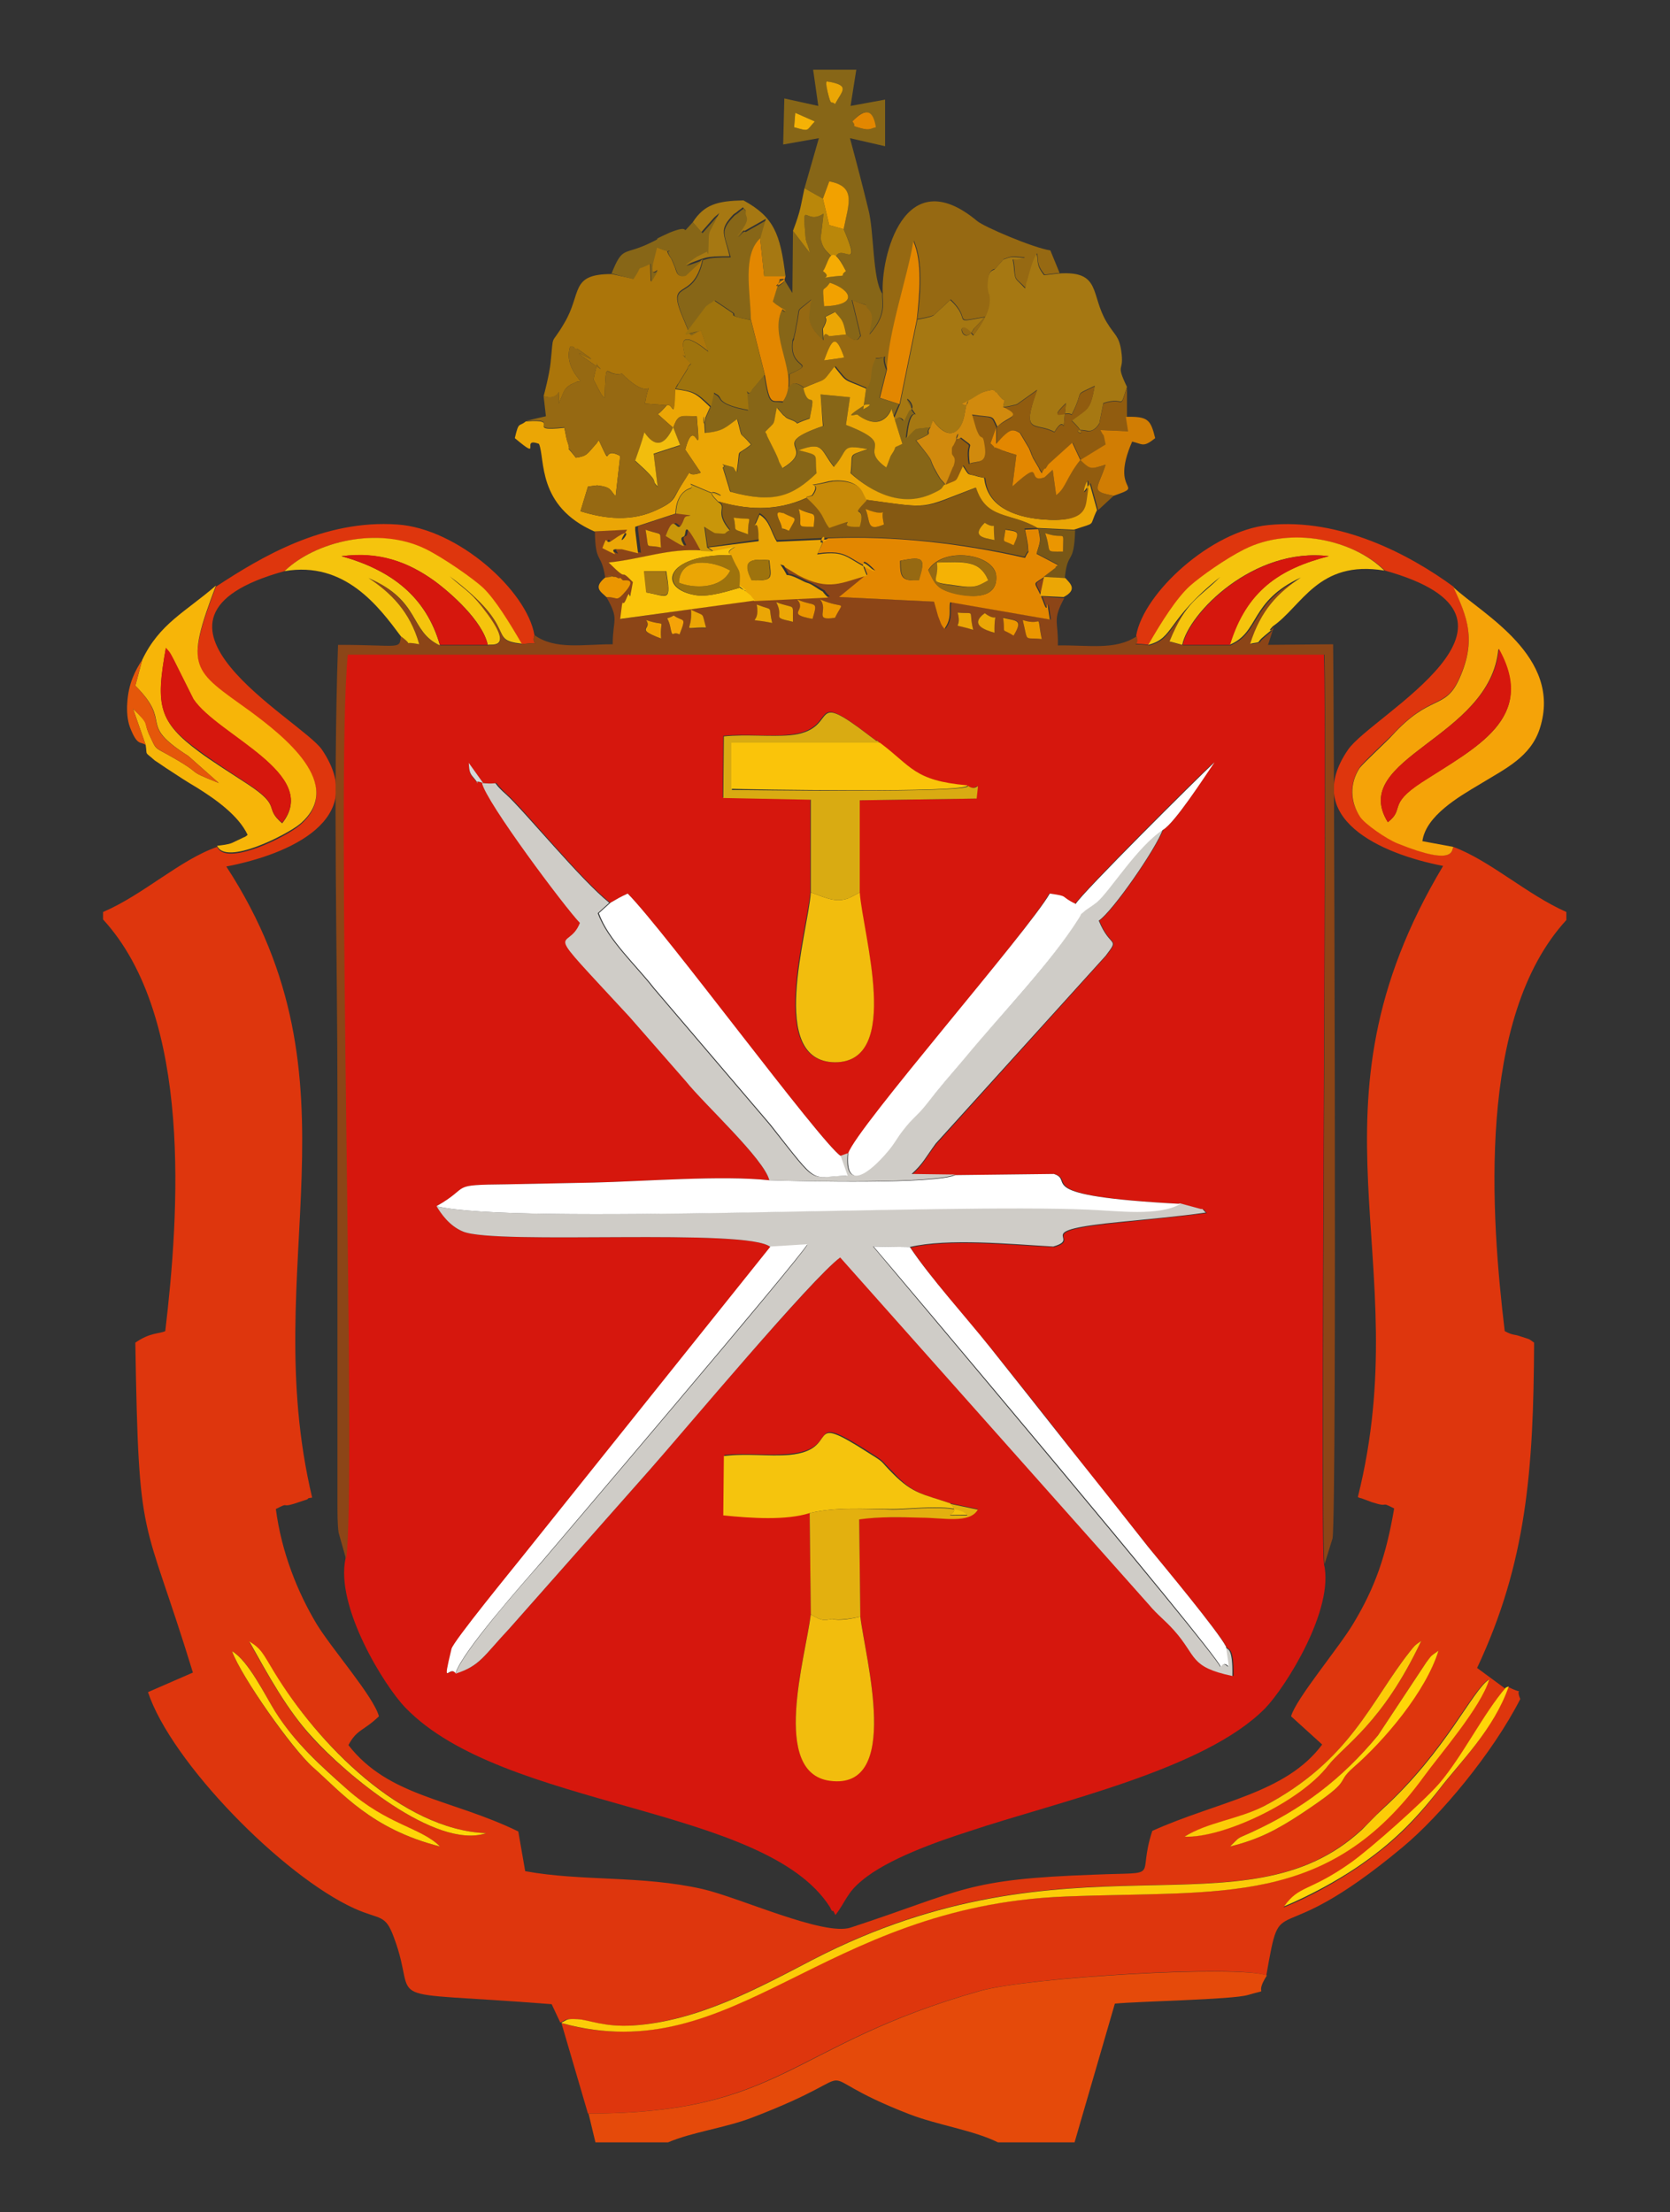 <?xml version="1.0" encoding="utf-8"?>
<!-- Generator: Adobe Illustrator 22.1.0, SVG Export Plug-In . SVG Version: 6.00 Build 0)  -->
<svg version="1.1" id="Слой_1" xmlns="http://www.w3.org/2000/svg" xmlns:xlink="http://www.w3.org/1999/xlink" x="0px" y="0px"
	 viewBox="0 0 290 384.2" style="enable-background:new 0 0 290 384.2;" xml:space="preserve">
<rect x="0" y="0" width="290" height="384.2" fill="#333333" stroke="none"/>
<style type="text/css">
	.st0{fill-rule:evenodd;clip-rule:evenodd;fill:#D6170D;}
	.st1{fill-rule:evenodd;clip-rule:evenodd;fill:#DE360D;}
	.st2{fill-rule:evenodd;clip-rule:evenodd;fill:#8C4517;}
	.st3{fill-rule:evenodd;clip-rule:evenodd;fill:#CFCCC7;}
	.st4{fill-rule:evenodd;clip-rule:evenodd;fill:#E54A0A;}
	.st5{fill-rule:evenodd;clip-rule:evenodd;fill:#876617;}
	.st6{fill-rule:evenodd;clip-rule:evenodd;fill:#A67812;}
	.st7{fill-rule:evenodd;clip-rule:evenodd;fill:#FFFFFF;}
	.st8{fill-rule:evenodd;clip-rule:evenodd;fill:#F5A308;}
	.st9{fill-rule:evenodd;clip-rule:evenodd;fill:#966912;}
	.st10{fill-rule:evenodd;clip-rule:evenodd;fill:#EBA605;}
	.st11{fill-rule:evenodd;clip-rule:evenodd;fill:#AB750A;}
	.st12{fill-rule:evenodd;clip-rule:evenodd;fill:#F7B508;}
	.st13{fill-rule:evenodd;clip-rule:evenodd;fill:#F5C40D;}
	.st14{fill-rule:evenodd;clip-rule:evenodd;fill:#F2BD0D;}
	.st15{fill-rule:evenodd;clip-rule:evenodd;fill:#E38700;}
	.st16{fill-rule:evenodd;clip-rule:evenodd;fill:#D9AB12;}
	.st17{fill-rule:evenodd;clip-rule:evenodd;fill:#855912;}
	.st18{fill-rule:evenodd;clip-rule:evenodd;fill:#FAC40A;}
	.st19{fill-rule:evenodd;clip-rule:evenodd;fill:#FCCC08;}
	.st20{fill-rule:evenodd;clip-rule:evenodd;fill:#E3B00F;}
	.st21{fill-rule:evenodd;clip-rule:evenodd;fill:#915C0F;}
	.st22{fill-rule:evenodd;clip-rule:evenodd;fill:#9E730D;}
	.st23{fill-rule:evenodd;clip-rule:evenodd;fill:#D18A0D;}
	.st24{fill-rule:evenodd;clip-rule:evenodd;fill:#D17D03;}
	.st25{fill-rule:evenodd;clip-rule:evenodd;fill:#C9960A;}
	.st26{fill-rule:evenodd;clip-rule:evenodd;fill:#FFD608;}
	.st27{fill-rule:evenodd;clip-rule:evenodd;fill:#C78A08;}
	.st28{fill-rule:evenodd;clip-rule:evenodd;fill:#E5570A;}
	.st29{fill-rule:evenodd;clip-rule:evenodd;fill:#BA870A;}
	.st30{fill-rule:evenodd;clip-rule:evenodd;fill:#F5B205;}
	.st31{fill-rule:evenodd;clip-rule:evenodd;fill:#785717;}
	.st32{fill-rule:evenodd;clip-rule:evenodd;fill:#F2A100;}
	.st33{fill-rule:evenodd;clip-rule:evenodd;fill:#EB9600;}
	.st34{fill-rule:evenodd;clip-rule:evenodd;fill:#F5AB03;}
	.st35{fill-rule:evenodd;clip-rule:evenodd;fill:#D6D9D9;}
</style>
<g>
	<path class="st0" d="M165,261.1l4.8,1c-1.4,2.5-6,1.5-9.8,1.4c-3.7,0-7.2-0.1-10.8,0.3l0.2,16.9c0.8,7.1,7.3,30.2-5.3,28.5
		c-10.3-1.4-4.2-21.5-3.3-28.9l-0.2-17.6c-4.1,1.3-10.1,0.9-14.9,0.3l0.1-10.3c3.9-0.4,7.9,0.2,11.4-0.2c9.3-0.9,2-7.8,13.8-0.3
		c2.8,1.8,1.7,1.1,4.2,3.6C158.6,259.5,160.3,259.5,165,261.1L165,261.1z M152.8,129.1c5.5,4.1,6,6.5,15.2,7.4
		c1.9,1.3,1.9-1.9,1.5,2.2l-20.3,0.3l0,16c0.6,7.3,7.5,29.6-4.3,29.5c-11.8-0.1-4.8-22.4-4.2-29.5l0-16.2l-15.2-0.3l0.1-10.7
		c3.9-0.4,8,0.2,11.5-0.2c8.4-0.8,3.4-7.5,11.8-1.4l3.2,2.4C152.2,128.4,152.6,128.9,152.8,129.1L152.8,129.1z M202,144.1
		c-1.1,3.1-8.7,14.2-11.1,15.8c2,4.9,3.7,2.8,1.2,6.1l-29.5,32.7c-1.7,2.2-2.2,3.5-4.2,5.3l7.6,0.1l17.1-0.2c3.9,1.2-4.5,3.8,22,5.2
		l3.7,1c0.2-0.3,0.5,0.4,0.8,0.6c-4.8,0.6-9.8,1.1-14.6,1.6c-16.8,1.6-6.7,2.8-11.9,4.3c-7.3-0.3-18.2-1.5-25,0.1
		c3.6,5.4,9.7,12.2,14,17.5c4.6,5.8,9,11.2,13.7,17.3c4.6,5.9,9.3,11.8,13.7,17.3c2.7,3.4,12.1,14.6,13.5,17.3
		c0.3,0.5,1.3-0.2,1.2,5c-7.5-1.6-6.1-3.4-10.1-7.9c-1.7-1.9-2.8-2.6-4.4-4.5L146,218.3c-5,3.8-27.1,30-33,36.8l-24.4,27.6
		c-4.7,4.9-5.1,6.6-9.4,7.9c-1.1-1.5-2.4,2.9-0.8-4.1c0.3-1.2,11.1-14.5,12.2-15.9l43.2-54c-3.8-3.4-47.7-0.3-53.4-2.7
		c-2.4-1-3.7-3.1-4.6-4.4c6.2-3.4,1.9-3.7,12.2-3.8c5-0.1,10.1-0.2,15-0.3c8.8-0.2,22.4-1.3,30.6-0.4c-1-3.8-11.3-13.2-14.3-17.2
		l-9.8-11.2c-16-17.3-10.7-10.9-8.6-16.3c-2.6-2.7-16.2-20.9-17-24.3c3.9,0.4,0.9-1,4.2,2c3.1,2.8,12.9,14.9,17.9,18.8
		c1.5-0.8,1.5-0.9,3-1.6c6.5,6.7,33.3,43,37,45.6l1.4-0.5c1.5-4.5,31.2-38.5,34.8-45.1c3.5,0.5,1.6,0.5,4.5,1.8
		c1.1-1.9,21-21.8,24.1-24.6C209,135.2,204,142.9,202,144.1L202,144.1z M83.9,136c-2.4-0.9,0.2,1.2-1.8-1c-0.7-0.8-0.6-1.6-0.7-2.4
		L83.9,136L83.9,136z M60,270.7c-1.8,8.4,6.8,22.2,10.4,25.9c17.1,17.7,62.4,16.9,73.7,34.6c0.1,0.2,0.4,0.9,0.5,0.7
		c0.1-0.2,0.3,0.5,0.5,0.7c1.8-2.4,2-3.9,4.6-6c4.4-3.7,12.9-6.7,18.5-8.5c15.5-5.2,41-10.7,51.5-21.4c3.5-3.6,12.1-17.2,10.2-25.1
		c-0.7-5.3,0.6-141.8,0-158l-169.6,0C58.1,135.6,61.9,258.1,60,270.7L60,270.7z"/>
	<path class="st1" d="M213.6,320.7c1.8-1.7,0.9-1.2,3.6-2.4c9.1-4.1,15.8-9.3,22.1-16.9l8.4-12.7c1-1.2,0.7-1,2.1-2
		c-2.3,7.1-9.5,15.6-14.8,20.3c-3.4,3,0.5,1.7-9,8C221.9,317.7,218.6,319.5,213.6,320.7L213.6,320.7z M76.4,320.7
		c-11.9-3-17.1-9.4-22.1-13.8c-3.6-3.1-12.4-15.7-14-20.1c2.8,1.5,5.7,7.6,7.5,10.5c3.5,5.5,7.9,9.3,12.5,13.5
		C67.3,317.1,73.1,317.4,76.4,320.7L76.4,320.7z M205.7,319c4-2.4,9.3-2.9,13.8-5.3c15-7.9,18.5-18.2,25.3-26.8c0.9-1.1,0.7-1,2-1.9
		c-6.8,14.4-13.4,18.1-16.2,21.7C225.6,313,212.3,319.2,205.7,319L205.7,319z M84.4,318.4c-8.8,2.9-24.5-10.4-30.1-16.5
		c-4.4-4.8-7.8-11-11-16.7c2.1,1.3,2.3,2,4.3,5.3C55.3,302.9,69.9,317.8,84.4,318.4L84.4,318.4z M37.5,101.9
		c-5.5,14.5-4.1,14.6,5.9,21.8c5.8,4.2,16.7,12.7,8.7,19.6c-2.3,2-12.8,7.3-14.4,3.8c-6.4,2.2-12.8,8.3-19.8,11.3v1.3
		c15.6,17,13.2,51.2,10.8,71.5c-1.1,0.5-2.6,0.2-5.2,2c0.6,36.3,1.3,28.9,10,57.3l-7.8,3.4c4,12.1,23.3,31.9,35.9,37.6
		c4.5,2,5.3,0.9,6.8,5c4.6,12.2-4.2,9.1,27.4,11.6l1.5,3.2c1.1-0.5,0.6-0.7,2.9-0.6c2,0.1,4.5,1.4,9.6,1.1
		c11.1-0.7,21.8-6.5,31.2-11.4c45-23.4,74.9-3.6,95.4-22.6c1.6-1.5,2.1-2.1,3.5-3.5c11.1-10.2,15.7-20.8,18.6-22.6
		c-1.5,4.9-8.8,13.3-11.3,16.8c-16.6,22.9-35.3,19.8-62.4,20.9c-42.5,1.7-57.4,30.2-87.3,22l4.6,15.7c33.8,0,34.8-11.9,68-21.3
		c8.5-2.4,44.8-4.6,49.8-2.7c2.8-15.9,0.7-3.1,23.7-22.3c6.5-5.4,15.6-16.3,20.4-25.7c-1-2.4,1.1-0.5-2.1-2.1
		c-2.6,7.4-8.4,13.2-12.1,18c-4.3,5.6-8.3,9.5-14.4,13.6c-3.6,2.4-8,4.9-12.5,6.7c2.5-3.7,4.4-2.5,11.6-7.6
		c3.5-2.5,12.7-10.6,15.3-13.7c4.2-4.9,7.7-12.2,11.6-16.7l-4.9-3.6c8.6-18.3,9.8-34.4,9.9-56.5c-1.1-0.8-0.6-0.5-2.4-1.1
		c-1.1-0.4-1.2-0.1-2.7-0.9c-2.4-20-4.9-54.4,10.7-71.4v-1.4c-6.8-3-13.2-8.9-19.6-11.3c-0.4,0.3,0.7,3.6-9.7-0.7
		c-2-0.8-5.6-3.4-6.5-4.6c-1.9-2.6-1.8-5.9-0.1-8.5c0.5-0.8,4.8-4.8,5.6-5.6c6.9-7.5,9.3-4.3,11.8-10.1c2.9-6.6,1.3-10.5-1.1-15.7
		c-7.5-5.5-19.6-12-32.2-10.7c-9.8,1-21.6,11.7-22.9,19.2c0.7,2.2-2.1,1,2.2,1.6c2.3-3.9,4.9-8.1,7.2-10.2c1.9-1.7,6.3-4.8,9.5-6.4
		c8.2-4.1,19-1.5,24.3,3.7c30.1,8.4-2.3,25.1-6.4,31.1c-8.2,11.9,5.6,18.1,16.5,20.2c-25.4,42.5-4.4,67.9-14.8,109.6
		c0.2,0.2,0.6,0.2,0.8,0.3l1.6,0.6c3.4,1.1,1.2-0.3,3.9,1.1c-1.4,8.2-3.3,13.7-7.1,20c-2.5,4.2-10,13.1-10.8,16.1l5.4,4.9
		c-6.3,8.5-18.2,9.9-29.5,15c-2.8,8.5,2,7.1-10,7.6c-22.6,0.8-22.6,2.7-42.4,9.2c-4.7,1.5-19.2-5.2-25.7-6.7
		c-10.6-2.4-20.9-1.3-30.8-3.1l-1.2-6.9c-11.7-5.7-22.5-6-29.5-15c1.5-2.8,2.6-2.4,5.3-5c-0.9-3.4-8.1-11.6-10.8-16
		c-3.3-5.5-6.1-12.4-7.1-20c2.5-1.3,0.8-0.2,3.1-0.9l2.4-0.8c0.1-0.3,0.6-0.2,0.8-0.3c-9.6-40.5,9.7-71.8-14.9-109.6
		c11-2.1,24.8-8.2,16.6-20.3c-3.6-5.2-36.6-22.7-6.5-31c5.4-5.2,16.3-7.8,24.4-3.8c3.1,1.5,8.5,5.2,10.1,6.8c2.1,2,4.6,6.1,6.7,9.7
		c4.3-0.6,1.4,0.7,2.2-1.6c-1.3-7.7-13.3-18.5-23.8-19.2C56.3,90.2,45.4,96.7,37.5,101.9L37.5,101.9z"/>
	<path class="st2" d="M177.6,107.7c3.8,1.2,2.4-1.7,3.3,3.3C177.7,110.6,178.6,111.8,177.6,107.7L177.6,107.7z M174.2,107.2
		c2.4,0.7,3.6,0.3,1.8,3.1C173.7,108.9,174.6,110.5,174.2,107.2L174.2,107.2z M112.2,107.7c4,1.3,2.3-0.6,2.6,3.2
		C109.9,109.1,113.3,109.4,112.2,107.7L112.2,107.7z M171,106.5c2.7,2,1.6-1.2,1.7,3.4C171,109.3,168.3,108.5,171,106.5L171,106.5z
		 M120,106c2.5,1.3,1.8,0.1,2.6,3.1C118,108.9,120.3,110.1,120,106L120,106z M117,106.9c1.6,1.2,2.3,0,1,3.3
		c-1.4-0.7-1.3,0.9-1.6-1.3C115.9,106.6,115.3,107.9,117,106.9L117,106.9z M166.3,106.4c3.3,0.3,1.8-0.7,2.7,3
		C164.5,107.9,167.2,109.7,166.3,106.4L166.3,106.4z M142.4,104.1c4.3,1.9,4.1-0.1,2.6,3.2C141.1,107.9,144,106,142.4,104.1
		L142.4,104.1z M138.4,104.1c3.2,1.4,3.7,0,2.7,3.4C136.2,106.6,140.4,106.1,138.4,104.1L138.4,104.1z M134.8,104.6
		c3.5,1.3,2.8-0.1,2.9,3.4C133.7,107.1,136.4,107.5,134.8,104.6L134.8,104.6z M131.4,105c3.2,1.2,1.9,0,2.7,3.2
		C128.8,107,132.3,108.9,131.4,105L131.4,105z M114.8,95.1c-3-0.7-2,0.9-2.7-3.1C115.6,93.2,114.4,91.8,114.8,95.1L114.8,95.1z
		 M103.3,92.3c0.1,5.8,1.1,3.5,1.8,8c3.8-0.4-2.2-0.3,1.8-0.1c0.1,0,0.6,0.5,0.7,0.2c0.1-0.2,0.4,0.3,0.6,0.4c0,0.1,2.7-0.6,0,2.4
		c-1.2,1.3-1,0.5-2.9,0.5c2.3,4,1.1,3.7,1.1,8.2c-5.3,0-10,1-13.6-1.6c-0.8,2.3,2.1,1-2.2,1.6c-6.2-0.7-0.1-2.5-12.5-11.7
		c2.3,2.1,3.4,2.5,5.6,5.3c6,7.6,1.7,6.3,1,6.6l-8.3,0c-5.4-2.4-3.2-7.6-12.4-11.7c3.8,2.5,7.2,5.8,8.8,11.5
		c-3.5-0.7-0.4,0.7-3.2-1.4c-0.2,2.4-0.1,1.5-10.9,1.5c-0.9,25.8-0.1,53.1-0.1,79.2l0,70c0,1.4,0,3.7,0.2,5l1.3,4.6
		c1.9-12.7-1.9-135.1,0.3-157.1l169.6,0c0.5,16.2-0.7,152.7,0,158l1.4-4.5c0.8-5.1,0.2-154.4,0.1-155.3l-11.3,0.1l1-3.1
		c-1.5,1.6,1.2-0.5-1.5,1.7c-1.6,1.3,0,0.8-2.4,1.3c1.9-5.9,4.8-8.7,8.8-11.5c-9,4.2-7.1,9.4-12.4,11.7l-8.2,0l-2.2-0.6
		c2.9-7.1,4.9-7.5,8.8-11.2c-9.6,7.6-8,10.6-12.5,11.8c-4.3-0.6-1.5,0.7-2.2-1.6c-3.7,2.5-8.4,1.5-13.7,1.6c0.1-4.3-1-4.3,1.1-8.2
		l-4.1-0.3l0.7-3.3c-2.3,1.5-1.4,0.4,0.1,4.6c0.9,2.4,0.2-2.8,1,2.7l-17.3-3c-0.3,1.3,0.4,2.7-1,4.6c-0.6-0.9-0.6-1-1.1-2.2
		l-0.7-2.5l-16.5-0.8l4.4-3.6c0.1-0.1,0.4-0.2,0.5-0.3c-4.2,1.1-6.5,2.9-11.9-0.1l-2.3-1.4c-0.2-0.4-0.5-0.4-0.8-0.5
		c2.4,3.4-0.4,0.7,3.7,2.8c1.3,0.7,0.9,0.3,2.3,1.1c2.7,1.7,0.4,0,2.3,1.9l-12.8,0.6l-23.4,3.3c0.7-5,0.2-1.3,1.1-3.6
		c0.9-2.3,0.3,2.1,1.1-2.8c-2.8-2.8-0.3,0.6-4.2-3.4c5.8-0.6,10.4-2.5,16.2-2.1c-3.4-6.4-2.3-2.6-3-2.5c-1.6,0.4,2.7,3.5-3.1-0.1
		c1.8-5,1.8,0.9,3.2-3c0.2-0.6,0.7-0.4,1.1-0.6l-2.5-0.3l-7,2.3c0,0.2,0,0.5,0,0.6l0.5,4l-2.8-0.7c-0.2,0-0.5,0-0.7,0
		c-2.4-0.2,1.8,2.1-2.7-0.2c1.1-2.9,0.1-0.2,1.8-1.4c5.4-3.8-0.7,3,2.5-1.8L103.3,92.3L103.3,92.3z"/>
	<path class="st3" d="M75.8,209.5c0.8,1.3,2.2,3.4,4.6,4.4c5.7,2.4,49.6-0.7,53.4,2.7l6.4-0.4c-1.1,2.3-45,53.8-46.1,55.1
		c-3.3,3.7-13.8,15.6-15,19.4c4.3-1.4,4.8-3,9.4-7.9l24.4-27.6c6-6.8,28-33.1,33-36.8l53.6,60.3c1.6,1.9,2.7,2.6,4.4,4.5
		c4,4.5,2.6,6.3,10.1,7.9c0.1-5.2-0.9-4.5-1.2-5c0.9,6.1,0.4,1.7-0.9,3.4c-1.6-3.3-56.2-68.1-60.3-73l6.3,0.1
		c6.8-1.6,17.7-0.5,25-0.1c5.3-1.5-4.8-2.7,11.9-4.3c4.8-0.5,9.8-0.9,14.6-1.6c-0.3-0.2-0.6-0.8-0.8-0.6l-3.7-1
		c-3.8,2.2-11,1.2-16,1C163.8,208.9,89.5,212.8,75.8,209.5L75.8,209.5z"/>
	<path class="st4" d="M102.2,367.1l1.2,5H116c4.2-1.8,9.9-2.5,14.6-4.3c22.5-8.6,7.2-8.4,27.3-0.6c4.9,1.9,11.2,2.8,15.4,4.9h13.3
		l7-24.1c4-0.4,20.5-0.7,23.1-1.5c4.3-1.3,0.8,0.5,3.3-3.4c-5-1.8-41.3,0.3-49.8,2.7C137,355.2,136.1,367.1,102.2,367.1L102.2,367.1
		z"/>
	<path class="st3" d="M133.6,205c6,0.2,28.6,0.6,32.3-1l-7.6-0.1c2-1.8,2.5-3,4.2-5.3L192,166c2.5-3.3,0.8-1.2-1.2-6.1
		c2.4-1.6,10-12.6,11.1-15.8c-4.5,2.8-9.2,10.6-11.5,12.6c-0.6,0.5-2,1.4-2.1,1.5c-1.3,1.2-0.2-0.1-1,1.2
		c-4.9,8-13.4,16.7-19.8,24.3c-2.2,2.7-4.5,5.4-6.8,8.2c-1.6,2-2.2,2.3-3.8,4.2c-1.3,1.6-1.6,2.4-3,4.1c-2.8,3.3-7.4,6.9-6.7,0.1
		l-1.4,0.5l1.2,3.4c-6.9,0.1-4.6,2.2-13.4-8.9l-20.2-23.7c-3-3.9-7.9-8.3-9.6-13l2-1.8c-4.9-3.9-14.8-16-17.9-18.8
		c-3.3-2.9-0.3-1.6-4.2-2c0.7,3.3,14.4,21.6,17,24.3c-2.1,5.4-7.4-1,8.6,16.3l9.8,11.2C122.3,191.8,132.7,201.3,133.6,205L133.6,205
		z"/>
	<path class="st5" d="M144.1,49.1c3.7,1.2,5.1,3.9-1,4.1C142.8,48.9,142.8,51.1,144.1,49.1L144.1,49.1z M145,48
		c-3.7,0.3-0.1,0.4-2.1-0.9c1.2-1.4,1.3-5.6,4,0C145.6,48,147.3,47.8,145,48L145,48z M149.6,22.3c-2.2-0.6-0.7-0.4-1.6-1.2
		c2.2-2.4,3.5-2.1,4,1C151.2,22.3,151.1,22.7,149.6,22.3L149.6,22.3z M141.5,21.1c-1.7,1.6-0.8,1.8-3.6,1l0.2-2.5L141.5,21.1
		L141.5,21.1z M144,14.2c3.7,0.7,2.2,1.6,1,3.9c-0.7-0.8-0.6,0.7-1.3-2.2C143.1,13.3,143.9,14.4,144,14.2L144,14.2z M139.7,32.7
		l3.2,1.8l1.1-3c4.6,0.9,3.4,3.8,2.5,8.3c3.6,8.1-0.9,1.8-1.5,5.3c-1.6-1.5-2.1-1.8-2.5-3.7c0-0.2,0.5-3.9,0.5-4.3
		c-3.2,2.2-3.7-3-3.1,4.3c0,0.2,0.2,0.6,0.2,0.8c0,0.2,0.2,1,0.3,0.8c0-0.2,0.2,0.6,0.2,0.9l-2.9-3.8l-0.1,10.8l-1.4-2.3
		c-4.3,3.1,2.2-0.4-0.9,0.1l-1.2,3.9c0.2,0.1,0.5,0.4,0.6,0.5l0.9,0.6c1.8,1-0.3,0.2,0.3,0c-2.9,4.6,3.1,11.6,0,16.2
		c-2.1-0.3-2.3,0.8-3.2-4.7l-2.2,2.6c-1,2-1-2.5-0.6,3.5c-2.2-0.4-4.3-1-4.9-2c-0.4-0.7-0.8-0.7-1.1-1l-0.5,2.4l-0.8,1.8
		c-0.4,3.6-0.3-3.9-0.1,2.7c3.3-0.3,3.6-1,5.6-2.4c1.1,4.1,0.1,1.7,2.4,4.4c-2.8,2.4-1.7,0-2.5,4.8c-0.6-0.6-0.2-0.8-1.1-1
		c-2.7-0.6-0.4-0.2-1.3,0.2l1.1,3.6c0,0.1,0.1,0.4,0.2,0.6c7.6,2.1,10.8,0.9,15-3.2c-0.4-3.6,0.9-3-3.1-4c4.3-1.6,3.7-0.1,6.1,2.9
		c2.7-3,1.1-4,5.9-3.1c-3.7,1.3-2.5,0.6-3,4.2c3.8,3.5,9.1,6.2,14.5,3.4c1.6-0.8,1.2-0.8,1.8-1.4c-0.9-1.2-0.6-0.5-1.4-1.9
		c-2-3.4,0.3-1-3.7-5.8c3.6-1.6,1.3-0.8,2.5-2.3l-2.6,0.3c-0.3,0.1-1.4,1.3-1.6,1.6c0.4-4.7,1.5-4.3,1.6-4c-4-5.5,0.9-1.3-1.2-0.8
		l-0.9,1.8c-1.5-2.1-3.2,2.8-0.7-2.9l-3.4-1.1l1.2-4.8c-1.4-3.6,1.2-2.1-2-2c-1.2,2.5-0.2,3.2-1.5,5.2l-0.5,3.6
		c2.3-1.2,0.4-0.8,0.3-0.8c-4.6,3-1.1,1.3-1.2,1.8c4.2,3,5.7-0.9,5.8-1.1l1.9,6.1c-2.2,1-0.6,0-1.9,1.9c-0.2,0.2-0.7,1.9-0.9,2.2
		c-5.2-3.7,2.3-3.8-7-7.4l0.7-4.8l-5.1-0.5L143,74c-9.9,3.3-0.8,3.4-7,7.3c-1.1-1.8-0.1-0.5-1.3-2.8l-1.4-2.8
		c-0.1-0.4-0.3-0.5-0.3-0.7c1.8-2,1.2-0.8,2-4.2L136,72c0.5,0.3,0.2,0.4,1.3,0.8c2.2,0.8-0.3,1,3.3-0.2c1.2-5.8,0-1.1-1.1-5.3
		c-3.1-2.4-2.5,2.5-2.5-2.3c5.1-2.2-0.1-0.6,0.6-5.7c0-0.2,0.1-0.5,0.2-0.6l0.3-1.3c0-0.2,0.1-0.5,0.1-0.7c0.9-3.9-0.4-2.1,2.7-4.7
		c-0.1,0.4-0.3,0.7-0.3,1.1l-0.2,2.1c0.3,1.6,1.4,2.8,2.5,3.9l-0.1-2c1.7-3-1.2-1.2,2.1-2.9c1.2,1.5,1.4,1.4,1.9,3.9
		c2.1,1.7,2.3,0.6,2.3,0.6c0.1,0,0.2-0.3,0.3-0.4l-1.5-6.2c4.2,1.6,1.5,0.1,2.8,1.6c1.2,1.3,0.3,2.5,0.2,4.4
		c3.1-3.5,2.2-5.5,2.3-7.1c-1.7-2.5-1.4-10.8-2.4-14.6c-1-4.1-1.8-7.2-3.2-12.4l6.1,1.4l0-8.1l-6,1.1l1-6.3h-7.5l0.9,6.3l-5.9-1.3
		l-0.2,8l6.2-1.1L139.7,32.7L139.7,32.7z"/>
	<path class="st6" d="M159.3,55.5l-3,14.7c-2.4,5.8-0.8,0.8,0.7,2.9l0.9-1.8c2.1-0.5-2.7-4.7,1.2,0.8c-0.1-0.3-1.2-0.7-1.6,4
		c0.2-0.3,1.3-1.5,1.6-1.6l2.6-0.3L162,73c2.9,3.9,5,2.1,5.5-1.1c0.8-4.7,0.9-0.4-0.5-1.8c2.9-1.1,2.7-2,5.4-2.4
		c0.1,0.1,0.3,0.1,0.4,0.3c0,0.2,0.3,0.3,0.4,0.3c1.7,2.3,1.3,0.2,1,2.4c0.9-0.1,2.1-0.4,2.4-0.5l3.5-2.5c-2.9,8-0.3,5.5,3,7.3
		c2.3-3.8,1.2,2.5,2-5c-3.5,3.4,0.2,1.2,1,2c2.4-4.7,0-3,4-5c-0.8,4.3-1.1,3.8-4,6c4.2,4.1-1.5,1,2.7,1.8c0.8,0.2,1.6-0.4,2.1-1.3
		l0.7-3.5c3.9-1.3,2.7,1.5,4.1-2.8c-2.1-4.4-0.4-2.3-1-6.3c-0.4-2.6-1.1-2.6-2.5-4.9c-2.9-4.8-0.9-9-8.3-8.5l-2.6,0.3
		c-1.5-1.9-0.9-2.4-1.3-3.7c-0.9,0.8-1.8,5.4-1.9,5.1c0-0.1,0,0.6-0.1,0.9c-1.6-1.8-1.7-1.2-1.9-3.2c-0.2-3.3-1-0.9,1.8-2.1
		c-2.4-0.2-2.1-0.3-3.7,0.3l-1.5,1.7c-0.2,0.2-1.3,0-1.3,3.2c0,0.2,0,0.5,0.1,0.7c0,0.2,0.1,0.4,0.2,0.6c0.5,2.6-1.3,5-2.7,7
		c-3.4-4-1.9,2.5,0.1-1.2l1.9-2c-6.2,1.1-2,0.7-6-3l-2.9,2.7C161.6,55.1,160,55.4,159.3,55.5L159.3,55.5z"/>
	<path class="st7" d="M133.6,205c-8.2-0.9-21.8,0.2-30.6,0.4c-5,0.1-10,0.2-15,0.3c-10.3,0.1-6,0.3-12.2,3.8
		c13.8,3.3,88.1-0.5,113.2,0.6c5.1,0.2,12.2,1.2,16-1c-26.6-1.4-18.2-4-22-5.2l-17.1,0.2C162.3,205.7,139.6,205.2,133.6,205
		L133.6,205z"/>
	<path class="st8" d="M241,142.8c-6.9-11.2,17.8-14.5,19.2-30.1c6.8,12.1-3.9,17.1-13.4,23.2C240.9,139.8,244,140.5,241,142.8
		L241,142.8z M252.4,147.1l-5.4-1c0.6-4.4,6.3-7.7,10-9.9c4.4-2.7,8.8-4.7,10.4-9.7c4-12.5-10.1-19.9-15-24.5
		c2.4,5.2,4,9.1,1.1,15.7c-2.5,5.8-5,2.6-11.8,10.1c-0.7,0.8-5,4.8-5.6,5.6c-1.7,2.6-1.7,5.8,0.1,8.5c0.8,1.2,4.5,3.8,6.5,4.6
		C253.1,150.7,252,147.4,252.4,147.1L252.4,147.1z"/>
	<path class="st9" d="M143.1,62.6c1.4-3.8,2-4.7,3.5-0.5L143.1,62.6L143.1,62.6z M153.3,51c-0.1,1.6,0.8,3.6-2.3,7.1
		c0.1-1.9,1-3.1-0.2-4.4c-1.3-1.4,1.4,0.1-2.8-1.6l1.5,6.2c0,0.1-0.2,0.3-0.3,0.4c0,0-0.3,1.1-2.3-0.6l-2.9,0.3
		c-1.5-1.5-0.8,2.5-1.1-1.3l0.1,2c-1.1-1-2.3-2.3-2.5-3.9l0.2-2.1c0-0.3,0.2-0.7,0.3-1.1c-3.1,2.7-1.8,0.8-2.7,4.7
		c0,0.2-0.1,0.5-0.1,0.7l-0.3,1.3c0,0.2-0.1,0.5-0.2,0.6c-0.7,5,4.5,3.4-0.6,5.7c0,4.8-0.6-0.1,2.5,2.3c4.3-1.8,3-0.5,5.5-3.7
		c2.4,3,1.5,2,5.5,3.8c1.2-2,0.2-2.7,1.5-5.2c3.2-0.1,0.6-1.5,2,2c0.3-6.9,3.7-16.4,4.6-22.4c1.6,3.6,1.2,9,0.6,13.6
		c0.7-0.1,2.3-0.4,2.9-0.7l2.9-2.7c3.9,3.7-0.2,4.1,6,3l-1.9,2c-2,3.8-3.6-2.8-0.1,1.2c1.4-2,3.2-4.4,2.7-7c0-0.1-0.2-0.4-0.2-0.6
		c0-0.2-0.1-0.5-0.1-0.7c0-3.2,1-3.1,1.3-3.2l1.5-1.7c1.6-0.6,1.3-0.5,3.7-0.3c-2.8,1.2-2-1.2-1.8,2.1c0.1,2,0.3,1.5,1.9,3.2
		c0.1-0.3,0.1-1.1,0.1-0.9c0.1,0.3,1-4.2,1.9-5.1c0.3,1.4-0.2,1.8,1.3,3.7l2.6-0.3l-1.6-3.9c-3.1-0.5-11.5-4.1-12.7-5.1
		C156.9,27.7,152.9,44.9,153.3,51L153.3,51z"/>
	<path class="st10" d="M115.8,70.4c-0.4,0.4-1.3,1.5-1.6,1.5l2.7,2.4c0.9-2.4,1.1-2,4.1-2c0.8,9.3-0.3-0.9-2,5.8l2.7,4
		c-3.3,1.2-0.8-1.9-3.4,2.2c-1.4,2.2-0.9,2.7-4.1,4.2c-4.5,2.2-9.2,1.6-13.4,0.3l1.3-4.3l1.6-0.2c2.5,0.3,2.2,0.8,3.2,1.9l0.8-7
		c-3.4-1.9-1.2,2.7-3.7-2.7c-0.2,0.1-0.3,0.4-0.4,0.5c-1.7,1.9-1.6,2.2-3.6,2.5c-2.2-2.8-0.7-0.4-1.4-2.6c-0.1-0.2-0.1-0.5-0.2-0.6
		L98,74.3c-7.3,0.8,0-1.6-6.7-1.1c-1.2,1-1.2-0.1-1.9,2.9c5,4.2,0.8-0.3,4.2,1c1.1,2.6-0.4,10.8,9.6,15.2l5.7-0.3
		c-3.1,4.8,2.9-2-2.5,1.8c-1.6,1.2-0.7-1.5-1.8,1.4c4.5,2.3,0.3,0,2.7,0.2c0.2,0,0.5,0,0.7,0l2.8,0.7l-0.5-4c0-0.1,0-0.4,0-0.6
		l7-2.3c0,0-0.1-3.5,2.5-4.4c1.3-0.4-1.8-1.6,2.4,0.2c7.2,3.1-1.5-1.9,2.5,2.1c5.8,1.7,11.1,1.6,16.3-1.1c2.1-3-2.7-1,2.9-2.4
		c1.4-0.3,4.6-0.3,5.6,1.6l0.8,1.6c11.7,1.6,9.3,1.6,19.1-2.1c1.8,5.7,5.9,4.2,10.7,7l6.4,0.3c4.1-1.4,2.5-0.4,4-3.4l-1.3-4.7
		c-2.9,5.2,0.5-5-0.6,2.3c-0.3,1.8,0,4.7-7.8,4c-5.1-0.5-9.4-2.4-9.9-7.2l-1-0.2c-2.1-0.7-1.4,0.2-2.8-2c-1.6,3.3-0.7,2.3-3.1,3.4
		c-0.6,0.6-0.1,0.6-1.8,1.4c-5.4,2.7-10.7,0-14.5-3.4c0.5-3.7-0.7-2.9,3-4.2c-4.9-0.9-3.2,0.1-5.9,3.1c-2.4-3-1.7-4.5-6.1-2.9
		c3.9,1,2.7,0.5,3.1,4c-4.2,4-7.4,5.3-15,3.2c-0.1-0.2-0.2-0.5-0.2-0.6l-1.1-3.6c0.9-0.4-1.4-0.9,1.3-0.2c0.9,0.2,0.5,0.3,1.1,1
		c0.8-4.8-0.4-2.4,2.5-4.8c-2.3-2.7-1.3-0.4-2.4-4.4c-2,1.4-2.3,2.1-5.6,2.4c-0.3-6.6-0.4,0.9,0.1-2.7l0.8-1.8
		c-2.5-2.4-2.8-2.7-6.2-3.1C117.1,73.6,116.9,69.9,115.8,70.4L115.8,70.4z"/>
	<path class="st7" d="M147.3,200.3c-0.6,6.9,3.9,3.2,6.7-0.1c1.4-1.6,1.7-2.5,3-4.1c1.5-1.9,2.2-2.2,3.8-4.2
		c2.2-2.8,4.6-5.6,6.8-8.2c6.3-7.6,14.8-16.3,19.8-24.3c0.8-1.3-0.3,0,1-1.2c0.1-0.1,1.5-1,2.1-1.5c2.3-2,7-9.7,11.5-12.6
		c2-1.2,7-8.9,8.9-11.7c-3.1,2.9-23,22.7-24.1,24.6c-2.9-1.4-1-1.3-4.5-1.8C178.6,161.7,148.8,195.8,147.3,200.3L147.3,200.3z"/>
	<path class="st11" d="M106.2,47.6c-7.3,0-5.1,3.3-8.2,8.5c-2.5,4.3-1.8,1.3-2.4,7c-0.2,1.9-1.1,5.4-1.2,5.7c3.2,1.2,2.7-3,2.6,1.3
		c1-2,0.7-2.4,2.1-3.3l1.1-0.5c0.1,0,0.4,0,0.6-0.1c-0.3-0.5-2.8-2.9-1.8-6c0.2,0,0.6-0.1,0.7,0.2c0.1,0.3,0.5,0.2,0.6,0.2
		c6.8,4.7-4.1-2.1,2.4,2.4c3.2,2.2,0.6,0.5,1,0.1c0,0.3-0.7,2.6-0.6,2.9l1.2,2.3c0.1,0.2,0.4,0.6,0.7,0.8c0.3-7.5,0-3.5,3-4.2
		c5.7,5.7,4.9-0.5,4,5.2l3.8,0.3c1.1-0.5,1.3,3.2,1.5-3c0.2-0.3,0.3-0.6,0.5-0.8l1.6-2.6c0.1-0.5,0.4-0.6,0.6-0.9l-1.2-1.2
		c0,0-0.3-0.3-0.3-0.3l0.5,0.4c0-0.7-2.2-5.9,4-1l-1.3-3.7c-2.3,0.8-1.4,1.9-2.9-1.6c-3.5-8,1.5-2.8,3.2-10.7l-3,2.8
		c-1.6,0.6-1.6-1.1-1.9-1.6l-0.5-1.2c-2.2-3.1,1.6-0.3-2.6-2.1l-0.7,2.8c-0.6,3.9,2.4-1.4-0.3,3.2l-0.1-3.2c-3,1.6-1-0.3-3,2.7
		L106.2,47.6L106.2,47.6z"/>
	<path class="st12" d="M28.8,112.6c0.8,1,0.6,0.6,1.4,2.1l3.4,6.8c4.2,6.3,22.2,12.9,15.4,21.5c-3.3-2.8,0.1-2.8-6-6.8
		c-2.6-1.7-6.4-4.1-8.4-5.6C27.6,125.4,27,122.6,28.8,112.6L28.8,112.6z M24.7,114.6l-1.2,4.5c6.7,6.7,0.1,6.4,9.2,12.2L38,136
		c-6.5-2.6-1.8-1-9-5c-2.2-1.2-1.9-0.9-2.9-3c-1.4-2.9,0.2-1.9-3-4.9l2.2,6.3c0.3,2-0.3,1,1.6,2.7c0.2,0.1,2.2,1.5,2.4,1.6
		c2,1.3,2.7,1.8,4.9,3.1c3.2,2,7.2,4.8,8.8,8.2c-0.2,0.2-0.5,0.4-0.6,0.4l-2.1,1c-0.7,0.3-1.8,0.4-2.6,0.5
		c1.5,3.5,12.1-1.9,14.4-3.8c8-6.8-2.9-15.3-8.7-19.6c-10-7.2-11.4-7.3-5.9-21.8C32.2,106.3,27.7,108.3,24.7,114.6L24.7,114.6z"/>
	<path class="st7" d="M106,156.8l-2,1.8c1.6,4.6,6.6,9.1,9.6,13l20.2,23.7c8.8,11.2,6.6,9,13.4,8.9l-1.2-3.4
		c-3.7-2.6-30.4-38.9-37-45.6C107.5,155.9,107.4,156,106,156.8L106,156.8z"/>
	<path class="st9" d="M116.9,74.2l1.2,3.2l-4.6,1.5l0.7,5.7c-1.4-1.3,1-0.2-3.9-4.5c0.5-1.5,1-2.7,1.6-4.9
		C113.6,77.6,115.3,77.7,116.9,74.2L116.9,74.2z M94.4,68.8l0.4,3.5l-3.5,0.8c6.7-0.5-0.6,1.9,6.7,1.1l0.4,2.1
		c0,0.1,0.1,0.5,0.2,0.6c0.7,2.2-0.7-0.3,1.4,2.6c2-0.3,1.9-0.6,3.6-2.5c0.1-0.1,0.2-0.4,0.4-0.5c2.5,5.3,0.4,0.7,3.7,2.7l-0.8,7
		c-1-1.1-0.7-1.6-3.2-1.9l-1.6,0.2l-1.3,4.3c4.2,1.3,8.8,1.9,13.4-0.3c3.1-1.5,2.6-2,4.1-4.2c2.7-4.1,0.2-1,3.4-2.2l-2.7-4
		c1.7-6.7,2.7,3.5,2-5.8c-3-0.1-3.2-0.4-4.1,2l-2.7-2.4c0.3,0,1.1-1.1,1.6-1.5l-3.8-0.3c0.9-5.7,1.7,0.5-4-5.2c-3,0.8-2.7-3.3-3,4.2
		c-0.3-0.2-0.6-0.6-0.7-0.8l-1.2-2.3c-0.1-0.3,0.6-2.5,0.6-2.9c-0.4,0.4,2.2,2.1-1-0.1c-6.5-4.5,4.4,2.3-2.4-2.4
		c-0.1-0.1-0.5,0-0.6-0.2c-0.1-0.3-0.4-0.2-0.7-0.2c-1,3.1,1.5,5.5,1.8,6c-0.2,0.1-0.5,0.1-0.6,0.1l-1.1,0.5c-1.5,1-1.1,1.3-2.1,3.3
		C97.1,65.8,97.6,69.9,94.4,68.8L94.4,68.8z"/>
	<path class="st7" d="M79.1,290.6c1.2-3.8,11.7-15.6,15-19.4c1.1-1.3,44.9-52.8,46.1-55.1l-6.4,0.4l-43.2,54
		c-1.1,1.4-12,14.7-12.2,15.9C76.7,293.5,78,289.1,79.1,290.6L79.1,290.6z"/>
	<path class="st13" d="M140.6,262.8c4.7-1.1,9.4-0.7,14.4-0.7c3.5,0,11.4-1.1,13,1c-6.2,0-0.5,0.4-3-2c-4.7-1.6-6.4-1.6-9.9-5.1
		c-2.5-2.5-1.3-1.8-4.2-3.6c-11.8-7.6-4.5-0.6-13.8,0.3c-3.5,0.3-7.5-0.3-11.4,0.2l-0.1,10.3C130.5,263.7,136.5,264.1,140.6,262.8
		L140.6,262.8z"/>
	<path class="st7" d="M212.9,286c-1.4-2.7-10.8-14-13.5-17.3c-4.4-5.6-9-11.4-13.7-17.3c-4.8-6.1-9.1-11.5-13.7-17.3
		c-4.3-5.4-10.4-12.1-14-17.5l-6.3-0.1c4.2,4.9,58.8,69.6,60.3,73C213.3,287.7,213.8,292.1,212.9,286L212.9,286z"/>
	<path class="st14" d="M149.3,155l-1.7,0.9c-0.1,0-0.4,0.2-0.5,0.2c-2.2,0.7-4-0.3-6.3-1.1c-0.5,7.1-7.6,29.4,4.2,29.5
		C156.7,184.5,149.8,162.2,149.3,155L149.3,155z"/>
	<path class="st14" d="M149.4,280.8c-3.8,0.9-4.8,0.4-4.9,0.4c-1.4,0.2-1.5,0.5-3.7-0.8c-0.9,7.4-7,27.5,3.3,28.9
		C156.7,311,150.2,287.8,149.4,280.8L149.4,280.8z"/>
	<path class="st15" d="M173,100.1c0.2,3.7-3.7,3.8-7,3c-3.4-0.7-3.7-1.8-4.8-4.1C163.8,94.8,172.8,96.2,173,100.1L173,100.1z
		 M159.5,100.8c-2.9,0.1-3.2-0.4-3.2-3.4C160.6,96.5,160.7,97.1,159.5,100.8L159.5,100.8z M143.8,93.5c-3.1,2.2,1.5-3.9-1.8,2.6
		c5.4-0.7,4.9,0.9,10,3c-3.6-3.7-1.3,0.5-1.4,0.7c-0.1,0.1-0.4,0.3-0.5,0.3l-4.4,3.6l16.5,0.8l0.7,2.5c0.5,1.2,0.4,1.4,1.1,2.2
		c1.4-1.9,0.7-3.4,1-4.6l17.3,3c-0.8-5.5-0.1-0.3-1-2.7c-1.5-4.2-2.4-3.1-0.1-4.6l2.1-1.6c0.1-0.3,0.3-0.3,0.5-0.5l-3.8-2
		c0.8-2.7,0.7-2.2,0.3-4.3l-2.3,0.1c0.1,0.5,0.5,2.4,0.5,2.8c0.1,1.8,0.3,0.4-0.5,2.1C167.1,94.4,155.2,93,143.8,93.5L143.8,93.5z"
		/>
	<path class="st16" d="M140.8,155c2.3,0.8,4.1,1.8,6.3,1.1c0.1,0,0.4-0.1,0.5-0.2l1.7-0.9l0-16l20.3-0.3c0.4-4,0.4-0.9-1.5-2.2
		c0.4,1.3-39.3,0.7-41,0.7l0-8l25.8,0c-0.2-0.2-0.6-0.7-0.7-0.5l-3.2-2.4c-8.4-6.1-3.4,0.6-11.8,1.4c-3.5,0.3-7.6-0.2-11.5,0.2
		l-0.1,10.7l15.2,0.3L140.8,155L140.8,155z"/>
	<path class="st17" d="M174.6,91.9c2.1,0.4,2.6,0.1,1.4,2.7C174,93.6,174.2,94.7,174.6,91.9L174.6,91.9z M171,90.8
		c2.3,1.5,1.3-1.1,1.7,3C170.8,93.4,168.6,93.2,171,90.8L171,90.8z M150.3,88.4c4.7,2,2.3-1.3,3.2,2.7
		C150.4,92.4,151.2,90.6,150.3,88.4L150.3,88.4z M141.3,91.5c-3.6,0-1.7,0-2.6-3.1C141.4,89.7,141.6,88.3,141.3,91.5L141.3,91.5z
		 M137,92.2c-2.1-0.9-0.7,0.5-1.5-1.3c-1.3-2.8,0.4-1.5,0.5-1.7C138.4,90.4,138.5,89.3,137,92.2L137,92.2z M129.9,92.8
		c-3.2-1.2-1.8-0.3-2.5-2.9C131.2,90.6,129.8,89.1,129.9,92.8L129.9,92.8z M150.5,86.8c-3.3,3.5,0.1,0.3-1.2,4.6
		c-5.3,0.2,1.3-2.1-5.3,0.2c-1.4-1.8-0.6-2.2-4-5.3l1.1-0.3c-5.1,2.7-10.5,2.8-16.3,1.1c1.7,1-0.7,1.6,2,4.9
		c-1.4,0.6-0.1,0.7-2.5,0.5c-0.2,0-1.5-0.9-1.9-1.1l0.5,3.6l8.8-1.3c0,0,0-0.7,0-0.5c0,0.1,0-0.6,0-0.8c0-3.7-1.6,1,0.2-3.3
		c1.8,1.1,1.9,2.9,3,4.7l8.8-0.4c11.4-0.5,23.4,0.9,34.2,3.3c0.9-1.7,0.6-0.3,0.5-2.1c0-0.4-0.4-2.3-0.5-2.8l2.3-0.1
		c-4.8-2.8-8.9-1.4-10.7-7C159.8,88.5,162.2,88.4,150.5,86.8L150.5,86.8z"/>
	<path class="st13" d="M49.4,99.2c10.5-1.8,16.4,6.2,20.2,11.3c2.8,2.1-0.4,0.7,3.2,1.4c-1.6-5.7-5-9-8.8-11.5
		c9.2,4,7,9.2,12.4,11.7C74,103.6,67.9,99,59.3,96.6c6.6-0.8,11.5,1,16,4.2c2.9,2.1,8.5,7,9.4,11.2c0.6-0.2,5,1-1-6.6
		c-2.2-2.8-3.3-3.2-5.6-5.3c12.4,9.3,6.3,11,12.5,11.7c-2.1-3.6-4.6-7.7-6.7-9.7c-1.7-1.6-7-5.3-10.1-6.8
		C65.7,91.4,54.8,94,49.4,99.2L49.4,99.2z"/>
	<path class="st13" d="M199.4,112c4.6-1.2,3-4.2,12.5-11.8c-3.8,3.8-5.9,4.1-8.8,11.2l2.2,0.6c1.1-5.5,12.4-17,25.4-15.4
		c-8.6,2.2-14.3,6.1-17.2,15.4c5.3-2.2,3.4-7.5,12.4-11.7c-4,2.7-6.9,5.6-8.8,11.5c2.3-0.4,0.8,0,2.4-1.3c2.7-2.2,0-0.1,1.5-1.7
		c5.1-3.5,7.9-11.6,19.4-9.7c-5.3-5.3-16.1-7.8-24.3-3.7c-3.2,1.6-7.6,4.7-9.5,6.4C204.3,103.9,201.7,108,199.4,112L199.4,112z"/>
	<path class="st18" d="M168,136.4c-9.3-0.8-9.7-3.3-15.2-7.4l-25.8,0l0,8C128.7,137.1,168.4,137.8,168,136.4L168,136.4z"/>
	<path class="st19" d="M97.5,351.3l0.1,0.1c30,8.2,44.9-20.3,87.3-22c27.1-1.1,45.8,2,62.4-20.9c2.6-3.6,9.9-12,11.3-16.8
		c-2.9,1.8-7.4,12.4-18.6,22.6c-1.4,1.3-2,2-3.5,3.5c-20.5,19-50.4-0.7-95.4,22.6c-9.4,4.9-20,10.7-31.2,11.4
		c-5.1,0.3-7.6-1-9.6-1.1C98.2,350.6,98.6,350.8,97.5,351.3L97.5,351.3z"/>
	<path class="st5" d="M120.3,38.6c-2.7,2.9,0.4,0-4,1.8L115,41c-2.1,1,0.4,0-1.9,1.1c-4.8,2.4-4.9,0.4-6.9,5.4l3.8,1
		c2-3-0.1-1.1,3-2.7l0.1,3.2c2.7-4.5-0.3,0.7,0.3-3.2l0.7-2.8c4.3,1.8,0.5-1,2.6,2.1l0.5,1.2c0.3,0.5,0.3,2.1,1.9,1.6l3-2.8
		c-1.7,8-6.7,2.7-3.2,10.7c1.5,3.6,0.6,2.4,2.9,1.6l-2.7,0.7l3.7-4.9c0.2-0.2,0.5-0.4,0.7-0.5c0.2-0.1,0.5-0.3,0.7-0.5l3.1,2.1
		c0.8,0.5-1.2,0.5,3.3,1.3c-0.1-4.9-1.6-11.2,1.6-13.9l1-3.5l-3.7,2.1c-0.4-0.3-0.9,0.6-1.3,0.9c2.8-3.3,1.5-3.2,1.5-4
		c0-0.6-0.4-0.6-0.5-1c-0.3,0.2-0.7,0.5-0.9,0.7c-0.2,0.2-0.6,0.4-0.8,0.6c-2.6,2.7-1.7,3.1-0.6,7.2c-4.6,0-3.9,0.3-7.7,1.5l2-1.4
		c0.2-0.1,0.6-0.3,0.8-0.4c1.8-0.9,0.7-0.1,1.2-0.2c0.3-4.8-0.3-2.3,1.9-7c-0.3,0.2-0.7,0.5-0.9,0.8l-2.2,2.5L120.3,38.6L120.3,38.6
		z"/>
	<path class="st20" d="M140.6,262.8l0.2,17.6c2.2,1.3,2.3,1,3.7,0.8c0.1,0,1.1,0.4,4.9-0.4l-0.2-16.9c3.6-0.5,7.1-0.4,10.8-0.3
		c3.7,0,8.4,1.1,9.8-1.4l-4.8-1c2.5,2.3-3.2,2,3,2c-1.6-2.1-9.6-1-13-1C150,262.1,145.3,261.7,140.6,262.8L140.6,262.8z"/>
	<path class="st21" d="M164.2,84.2c2.4-1.1,1.5-0.1,3.1-3.4c1.4,2.2,0.7,1.3,2.8,2l1,0.2c0.4,4.8,4.7,6.8,9.9,7.2
		c7.8,0.7,7.5-2.2,7.8-4c1.1-7.2-2.2,2.9,0.6-2.3l1.3,4.7l2.7-2.5c-4.2-0.8-2.8-1.2-1.4-5.4c-2.6,0.8-2.5,0.8-4.4-0.8
		c-2.4,3-2.7,5-4.2,6.1l-0.6-4.4l-1.4,1.3c-3.4,1.1,0.2-3.8-5.6,1.6l0.7-5.5c-0.6-0.2-1.5-0.3-2.5-0.8c-2.9-1.3-0.1,0.4-2-1.2l1-2.8
		c-1-2.2-0.4-1.5-4.4-2.1l0.7,2.4c1,2.8,1.1,0.3,1.5,3.1c0.5,3.2-1.3,2.5-2.6,3c-0.7-4.4,1.3-2.3-1.5-4.5c-2.2,1.4,0.8-3-1.3,1.3
		c-0.1,0.1-0.2,0.5-0.3,0.6c0,0.1,0,0.5,0,0.6c-0.1,0.8,0.9,0.5,0.3,2.4c0,0.1-0.1,0.3-0.2,0.4L164.2,84.2L164.2,84.2z"/>
	<path class="st22" d="M121.7,57.4l1.3,3.7c-6.2-5-4,0.3-4,1l-0.5-0.4c0,0,0.3,0.2,0.3,0.3l1.2,1.2c-0.2,0.3-0.5,0.3-0.6,0.9
		l-1.6,2.6c-0.1,0.2-0.3,0.6-0.5,0.8c3.4,0.5,3.7,0.7,6.2,3.1l0.5-2.4c0.4,0.3,0.8,0.3,1.1,1c0.5,1,2.6,1.6,4.9,2
		c-0.4-5.9-0.4-1.5,0.6-3.5l2.2-2.6l-2.4-9.5c-4.5-0.9-2.5-0.8-3.3-1.3l-3.1-2.1c-0.2,0.2-0.5,0.4-0.7,0.5c-0.2,0.1-0.5,0.4-0.7,0.5
		l-3.7,4.9L121.7,57.4L121.7,57.4z"/>
	<path class="st0" d="M43,136.1c6.1,4,2.7,4.1,6,6.8c6.8-8.5-11.2-15.2-15.4-21.5l-3.4-6.8c-0.8-1.5-0.6-1.2-1.4-2.1
		c-1.8,10.1-1.3,12.8,5.8,17.9C36.6,131.9,40.4,134.4,43,136.1L43,136.1z"/>
	<path class="st10" d="M133.6,97.3c0.3,3,0.9,3.6-3,3.5C128.7,97.3,130.4,97,133.6,97.3L133.6,97.3z M123,95.1l1,0.7
		c7.1-1.5,1.3-0.6,2.9,0.7c1.4,3.3,1.7,1.9,1.4,5.7c3.6,1.8-2.8-2.4,1.2,0.7c1.2,0.9,0.6,0.6,1.5,1.5l12.8-0.6
		c-1.9-1.9,0.3-0.2-2.3-1.9c-1.4-0.9-1-0.4-2.3-1.1c-4.1-2.1-1.4,0.6-3.7-2.8c0.3,0.2,0.7,0.1,0.8,0.5l2.3,1.4
		c5.4,2.9,7.7,1.2,11.9,0.1c0.1-0.2-2.2-4.3,1.4-0.7c-5.1-2.2-4.6-3.8-10-3c3.2-6.5-1.4-0.3,1.8-2.6l-8.8,0.4
		c-1.1-1.8-1.2-3.6-3-4.7c-1.8,4.4-0.3-0.4-0.2,3.3c0,0.2,0,0.9,0,0.8c0-0.1,0.1,0.5,0,0.5L123,95.1L123,95.1z"/>
	<path class="st0" d="M241,142.8c3-2.3-0.1-3,5.9-6.9c9.4-6.1,20.1-11.2,13.4-23.2C258.8,128.3,234.1,131.6,241,142.8L241,142.8z"/>
	<path class="st10" d="M139.5,67.4c1,4.2,2.3-0.5,1.1,5.3c-3.6,1.2-1.1,1-3.3,0.2c-1.1-0.4-0.8-0.5-1.3-0.8l-1.1-1.3
		c-0.7,3.4-0.1,2.2-2,4.2c0.1,0.3,0.3,0.4,0.3,0.7l1.4,2.8c1.1,2.3,0.2,0.9,1.3,2.8c6.2-3.8-2.9-3.9,7-7.3l-0.4-5.5l5.1,0.5
		l-0.7,4.8c9.3,3.6,1.8,3.7,7,7.4c0.2-0.3,0.7-2,0.9-2.2c1.3-1.9-0.2-0.9,1.9-1.9l-1.9-6.1c0,0.2-1.5,4.2-5.8,1.1
		c0.1-0.5-3.4,1.2,1.2-1.8c0.1,0,2-0.4-0.3,0.8l0.5-3.6c-4.1-1.8-3.1-0.8-5.5-3.8C142.5,66.8,143.8,65.5,139.5,67.4L139.5,67.4z"/>
	<path class="st21" d="M174.1,70.8c3.6,1.8,0.7,1.7-1,3.4l0,2.9c2.4-2.8,2.9-2.6,4.1-1.9l1.6,2.7c0.9,2.1,0.1,0.6,0.7,1.7l1,1.7
		c0.1,0.3,0.4,0.6,0.5,0.9c0.2-0.3,0.5-1,0.6-0.8c0.1,0.2,0.4-0.6,0.6-0.8l4.1-3.7l1.4,3l4.5-2.7c-0.6-2.8,0-0.7-0.9-2.5l4.8,0.2
		l-0.4-2.5l0-5.1c-1.4,4.3-0.2,1.5-4.1,2.8l-0.7,3.5c-0.5,0.9-1.3,1.4-2.1,1.3c-4.2-0.9,1.5,2.3-2.7-1.8c2.9-2.2,3.2-1.7,4-6
		c-4,2-1.6,0.3-4,5c-0.8-0.8-4.5,1.4-1-2c-0.8,7.5,0.3,1.2-2,5c-3.3-1.8-5.9,0.7-3-7.3l-3.5,2.5C176.2,70.4,175,70.7,174.1,70.8
		L174.1,70.8z"/>
	<path class="st18" d="M111.9,99.2l3.8,0c0.9,5.5,0.3,4.4-3.4,3.7L111.9,99.2L111.9,99.2z M131.1,104.3c-0.9-0.9-0.3-0.6-1.5-1.5
		c-4-3.1,2.4,1.1-1.2-0.7c-1.8,0.5-5.1,1.6-7.4,1.3c-6.9-1-5.8-7.1,5.9-7c-1.7-1.2,4.1-2.1-2.9-0.7l-2.1-0.1
		c-5.8-0.4-10.4,1.5-16.2,2.1c3.9,3.9,1.5,0.6,4.2,3.4c-0.9,5-0.2,0.5-1.1,2.8c-0.9,2.3-0.5-1.4-1.1,3.6L131.1,104.3L131.1,104.3z"
		/>
	<path class="st0" d="M76.4,112l8.3,0c-0.9-4.1-6.5-9.1-9.4-11.2c-4.5-3.2-9.5-5.1-16-4.2C67.9,99,74,103.6,76.4,112L76.4,112z"/>
	<path class="st0" d="M205.4,112l8.2,0c2.9-9.4,8.6-13.2,17.2-15.4C217.8,95,206.5,106.5,205.4,112L205.4,112z"/>
	<path class="st15" d="M130.4,55.5l2.4,9.5c0.9,5.6,1.1,4.5,3.2,4.7c3.1-4.6-2.9-11.5,0-16.2c-0.6,0.2,1.5,1-0.3,0l-0.9-0.6
		c-0.1-0.1-0.4-0.3-0.6-0.5l1.2-3.9c3.1-0.5-3.4,3,0.9-0.1l0.1-0.5l-3.7,0l-0.7-6.5C128.9,44.3,130.3,50.6,130.4,55.5L130.4,55.5z"
		/>
	<path class="st23" d="M161.6,74.2c-1.1,1.4,1.1,0.7-2.5,2.3c3.9,4.8,1.7,2.4,3.7,5.8c0.8,1.4,0.5,0.7,1.4,1.9l1.2-2.9
		c0-0.1,0.2-0.3,0.2-0.4c0.6-1.8-0.4-1.5-0.3-2.4c0-0.1,0-0.5,0-0.6c0-0.2,0.2-0.5,0.3-0.6c2.1-4.3-0.9,0.1,1.3-1.3
		c2.8,2.2,0.9,0.1,1.5,4.5c1.3-0.5,3.1,0.2,2.6-3c-0.4-2.8-0.5-0.3-1.5-3.1l-0.7-2.4c3.9,0.6,3.4-0.1,4.4,2.1c1.7-1.8,4.6-1.7,1-3.4
		c0.3-2.2,0.7-0.1-1-2.4c0-0.1-0.3-0.1-0.4-0.3c0-0.2-0.3-0.2-0.4-0.3c-2.7,0.4-2.5,1.2-5.4,2.4c1.5,1.4,1.3-2.9,0.5,1.8
		c-0.5,3.2-2.7,5-5.5,1.1L161.6,74.2L161.6,74.2z"/>
	<path class="st15" d="M154,64.3l-1.2,4.8l3.4,1.1l3-14.7c0.5-4.5,1-10-0.6-13.6C157.7,47.8,154.3,57.3,154,64.3L154,64.3z"/>
	<path class="st6" d="M120.3,38.6l1.5,1.7l2.2-2.5c0.3-0.3,0.6-0.5,0.9-0.8c-2.2,4.6-1.7,2.2-1.9,7c-0.5,0,0.5-0.7-1.2,0.2
		c-0.2,0.1-0.6,0.3-0.8,0.4l-2,1.4c3.8-1.3,3.1-1.5,7.7-1.5c-1-4.1-1.9-4.5,0.6-7.2c0.2-0.2,0.6-0.4,0.8-0.6
		c0.2-0.2,0.6-0.4,0.9-0.7c0.2,0.3,0.6,0.4,0.5,1c-0.1,0.8,1.2,0.8-1.5,4c0.4-0.3,0.9-1.2,1.3-0.9l3.7-2.1l-1,3.5l0.7,6.5l3.7,0
		c-0.9-7.4-2-10.3-7.3-13.2C124.6,34.9,122.3,35.5,120.3,38.6L120.3,38.6z"/>
	<path class="st24" d="M187.6,79.9c1.8,1.7,1.8,1.6,4.4,0.8c-1.4,4.3-2.8,4.6,1.4,5.4c5.8-2-0.8-0.2,3.2-9.4c1.8,0.4,1.9,1.1,4-0.6
		c-0.8-3.2-1.2-3.8-5.1-3.7l0.4,2.5l-4.8-0.2c0.9,1.8,0.3-0.2,0.9,2.5L187.6,79.9L187.6,79.9z"/>
	<path class="st25" d="M117.4,89.2l2.5,0.3c-0.3,0.2-0.9,0-1.1,0.6c-1.4,3.9-1.4-2-3.2,3c5.8,3.6,1.5,0.5,3.1,0.1
		c0.7-0.2-0.4-3.9,3,2.5l2.1,0.1l-1-0.7l-0.5-3.6c0.4,0.2,1.7,1.1,1.9,1.1c2.5,0.2,1.2,0.1,2.5-0.5c-2.8-3.3-0.3-3.9-2-4.9
		c-4.1-4,4.7,1-2.5-2.1c-4.2-1.8-1.2-0.6-2.4-0.2C117.3,85.7,117.4,89.2,117.4,89.2L117.4,89.2z"/>
	<path class="st26" d="M262,292.9l-0.5,0.2c-3.9,4.5-7.5,11.9-11.6,16.7c-2.7,3.1-11.8,11.2-15.3,13.7c-7.2,5.1-9,3.9-11.6,7.6
		c4.5-1.9,8.9-4.3,12.5-6.7c6.1-4.1,10.1-8.1,14.4-13.6C253.5,306.1,259.4,300.4,262,292.9L262,292.9z"/>
	<path class="st19" d="M205.7,319c6.6,0.3,20-6,24.9-12.3c2.8-3.6,9.4-7.3,16.2-21.7c-1.3,0.9-1.1,0.8-2,1.9
		c-6.8,8.6-10.3,18.9-25.3,26.8C215,316,209.7,316.5,205.7,319L205.7,319z"/>
	<path class="st15" d="M187.6,79.9l-1.4-3l-4.1,3.7c-0.2,0.2-0.5,0.9-0.6,0.8c-0.1-0.2-0.4,0.5-0.6,0.8c-0.2-0.3-0.4-0.6-0.5-0.9
		l-1-1.7c-0.5-1.1,0.2,0.5-0.7-1.7l-1.6-2.7c-1.2-0.7-1.7-0.9-4.1,1.9l0-2.9l-1,2.8c1.9,1.7-0.9-0.1,2,1.2c1,0.4,1.8,0.6,2.5,0.8
		l-0.7,5.5c5.8-5.3,2.2-0.4,5.6-1.6l1.4-1.3l0.6,4.4C185,84.9,185.2,82.9,187.6,79.9L187.6,79.9z"/>
	<path class="st26" d="M213.6,320.7c5-1.2,8.3-3,12.4-5.7c9.5-6.3,5.6-5,9-8c5.4-4.7,12.6-13.2,14.8-20.3c-1.4,1-1.1,0.7-2.1,2
		l-8.4,12.7c-6.3,7.6-13.1,12.8-22.1,16.9C214.5,319.5,215.4,319,213.6,320.7L213.6,320.7z"/>
	<path class="st26" d="M76.4,320.7c-3.3-3.3-9.1-3.7-16.1-9.9c-4.7-4.2-9-8-12.5-13.5c-1.8-2.9-4.7-8.9-7.5-10.5
		c1.6,4.4,10.4,16.9,14,20.1C59.3,311.3,64.5,317.7,76.4,320.7L76.4,320.7z"/>
	<path class="st26" d="M84.4,318.4c-14.6-0.6-29.2-15.5-36.8-28c-2-3.3-2.2-4-4.3-5.3c3.2,5.7,6.6,12,11,16.7
		C59.9,308,75.6,321.3,84.4,318.4L84.4,318.4z"/>
	<path class="st27" d="M141.1,86.1l-1.1,0.3c3.4,3.1,2.6,3.5,4,5.3c6.6-2.3,0,0,5.3-0.2c1.3-4.3-2.1-1.1,1.2-4.6l-0.8-1.6
		c-1-1.8-4.2-1.9-5.6-1.6C138.4,85,143.3,83.1,141.1,86.1L141.1,86.1z"/>
	<path class="st28" d="M25.3,129.4l-2.2-6.3c3.1,3.1,1.6,2,3,4.9c1,2.1,0.8,1.8,2.9,3c7.2,4,2.5,2.4,9,5l-5.3-4.7
		c-9.1-5.7-2.6-5.5-9.2-12.2l1.2-4.5c-1.2,1.8-2.4,4.1-2.6,7.5c-0.1,1.4,0,3,0.5,4.3C23.9,129.7,24.4,128.7,25.3,129.4L25.3,129.4z"
		/>
	<path class="st29" d="M137.7,40.1l2.9,3.8c0-0.3-0.2-1-0.2-0.9c0,0.2-0.2-0.6-0.3-0.8c0-0.2-0.2-0.6-0.2-0.8
		c-0.6-7.3-0.1-2.1,3.1-4.3c0,0.4-0.5,4.2-0.5,4.3c0.4,1.9,0.9,2.1,2.5,3.7c0.6-3.5,5,2.8,1.5-5.3l-2.5-0.7l-1.1-4.6l-3.2-1.8
		C139,35.9,139.1,36.4,137.7,40.1L137.7,40.1z"/>
	<path class="st22" d="M126.8,99.1c-1.6,3.3-6.4,3.1-8.9,2.1C118.1,96.6,123.7,97.3,126.8,99.1L126.8,99.1z M128.4,102.1
		c0.3-3.8-0.1-2.4-1.4-5.7c-11.7-0.2-12.8,6-5.9,7C123.3,103.7,126.6,102.6,128.4,102.1L128.4,102.1z"/>
	<path class="st9" d="M162.7,97.7c4.6-0.2,7.4-0.5,8.9,3.1c-1.8,1-2.3,1.4-5.4,1C160.7,101.1,163.3,101.2,162.7,97.7L162.7,97.7z
		 M161.2,99.1c1.1,2.3,1.5,3.3,4.8,4.1c3.3,0.7,7.1,0.6,7-3C172.8,96.2,163.8,94.8,161.2,99.1L161.2,99.1z"/>
	<path class="st30" d="M171.6,100.8c-1.5-3.6-4.3-3.2-8.9-3.1c0.5,3.5-2.1,3.3,3.4,4C169.3,102.2,169.8,101.8,171.6,100.8
		L171.6,100.8z"/>
	<path class="st31" d="M181.5,92.6c3.7,1.3,3.1-1,3.1,3.2C181.2,95.8,182.7,96.1,181.5,92.6L181.5,92.6z M181.2,100.2l3.7,0.2
		c0.5-5,1.6-2,1.8-8.3l-6.4-0.3c0.5,2.1,0.6,1.6-0.3,4.3l3.8,2c-0.2,0.2-0.5,0.2-0.5,0.5L181.2,100.2L181.2,100.2z"/>
	<path class="st10" d="M117.9,101.2c2.4,1,7.3,1.2,8.9-2.1C123.7,97.3,118.1,96.6,117.9,101.2L117.9,101.2z"/>
	<path class="st32" d="M142.9,34.5l1.1,4.6l2.5,0.7c0.9-4.5,2.2-7.4-2.5-8.3L142.9,34.5L142.9,34.5z"/>
	<path class="st14" d="M116.9,74.2c-1.6,3.5-3.3,3.4-5,0.9c-0.6,2.2-1.1,3.4-1.6,4.9c4.8,4.3,2.5,3.1,3.9,4.5l-0.7-5.7l4.6-1.5
		L116.9,74.2L116.9,74.2z"/>
	<path class="st10" d="M184.7,103.7c2.5-1.3,1.1-2.4,0.3-3.3l-3.7-0.2l-0.7,3.3L184.7,103.7L184.7,103.7z"/>
	<path class="st6" d="M112.2,102.9c3.8,0.6,4.4,1.7,3.4-3.7l-3.8,0L112.2,102.9L112.2,102.9z"/>
	<path class="st33" d="M105.3,103.7c1.9,0,1.7,0.8,2.9-0.5c2.8-3,0.1-2.3,0-2.4c-0.2-0.1-0.5-0.6-0.6-0.4c-0.1,0.2-0.6-0.2-0.7-0.2
		c-4-0.2,2-0.2-1.8,0.1C102.9,102.1,104.4,102.8,105.3,103.7L105.3,103.7z"/>
	<path class="st32" d="M143.1,53.2c6.1-0.2,4.7-2.9,1-4.1C142.8,51.1,142.8,48.9,143.1,53.2L143.1,53.2z"/>
	<path class="st22" d="M130.5,100.8c3.9,0.1,3.3-0.5,3-3.5C130.4,97,128.7,97.3,130.5,100.8L130.5,100.8z"/>
	<path class="st9" d="M156.4,97.4c0,3,0.3,3.5,3.2,3.4C160.7,97.1,160.6,96.5,156.4,97.4L156.4,97.4z"/>
	<path class="st10" d="M142.9,57.1c0.3,3.8-0.4-0.2,1.1,1.3l2.9-0.3c-0.5-2.6-0.7-2.5-1.9-3.9C141.7,55.9,144.6,54.1,142.9,57.1
		L142.9,57.1z"/>
	<path class="st34" d="M142.9,47.1c2,1.3-1.6,1.3,2.1,0.9c2.4-0.2,0.6,0,1.9-0.9C144.1,41.5,144,45.7,142.9,47.1L142.9,47.1z"/>
	<path class="st15" d="M148,21.1c0.9,0.9-0.6,0.6,1.6,1.2c1.5,0.4,1.6,0,2.5-0.2C151.6,19,150.3,18.7,148,21.1L148,21.1z"/>
	<path class="st33" d="M180.9,111c-1-5,0.5-2.1-3.3-3.3C178.6,111.8,177.7,110.6,180.9,111L180.9,111z"/>
	<path class="st33" d="M184.6,95.8c0-4.2,0.6-1.9-3.1-3.2C182.7,96.1,181.2,95.8,184.6,95.8L184.6,95.8z"/>
	<path class="st10" d="M145,18.1c1.2-2.3,2.7-3.2-1-3.9c-0.1,0.2-0.9-0.9-0.3,1.7C144.4,18.8,144.3,17.3,145,18.1L145,18.1z"/>
	<path class="st33" d="M142.4,104.1c1.6,1.9-1.3,3.8,2.6,3.2C146.6,104,146.8,106,142.4,104.1L142.4,104.1z"/>
	<path class="st33" d="M138.4,104.1c1.9,2-2.2,2.5,2.7,3.4C142.1,104.1,141.6,105.5,138.4,104.1L138.4,104.1z"/>
	<path class="st34" d="M146.6,62.1c-1.5-4.2-2.1-3.3-3.5,0.5L146.6,62.1L146.6,62.1z"/>
	<path class="st10" d="M171,106.5c-2.7,2,0,2.9,1.7,3.4C172.6,105.3,173.7,108.5,171,106.5L171,106.5z"/>
	<path class="st33" d="M153.5,91.1c-0.9-4,1.5-0.8-3.2-2.7C151.2,90.6,150.4,92.4,153.5,91.1L153.5,91.1z"/>
	<path class="st30" d="M138.1,19.6l-0.2,2.5c2.8,0.8,2,0.6,3.6-1L138.1,19.6L138.1,19.6z"/>
	<path class="st10" d="M122.6,109c-0.8-2.9-0.1-1.8-2.6-3.1C120.3,110.1,118,108.9,122.6,109L122.6,109z"/>
	<path class="st32" d="M141.3,91.5c0.3-3.1,0.2-1.7-2.6-3.1C139.6,91.5,137.7,91.5,141.3,91.5L141.3,91.5z"/>
	<path class="st10" d="M134.8,104.6c1.5,2.9-1.1,2.5,2.9,3.4C137.6,104.5,138.3,105.9,134.8,104.6L134.8,104.6z"/>
	<path class="st8" d="M117,106.9c-1.7,1-1.1-0.3-0.6,2c0.4,2.2,0.3,0.6,1.6,1.3C119.3,106.9,118.6,108.1,117,106.9L117,106.9z"/>
	<path class="st10" d="M131.4,105c0.8,3.9-2.6,2.1,2.7,3.2C133.3,105,134.6,106.2,131.4,105L131.4,105z"/>
	<path class="st10" d="M114.8,95.1c-0.4-3.2,0.7-1.9-2.7-3.1C112.8,95.9,111.8,94.4,114.8,95.1L114.8,95.1z"/>
	<path class="st32" d="M137,92.2c1.5-2.8,1.4-1.8-1-3.1c-0.1,0.2-1.8-1-0.5,1.7C136.3,92.7,134.9,91.2,137,92.2L137,92.2z"/>
	<path class="st32" d="M112.2,107.7c1.2,1.7-2.2,1.4,2.6,3.2C114.5,107.1,116.1,109,112.2,107.7L112.2,107.7z"/>
	<path class="st10" d="M166.3,106.4c0.9,3.3-1.8,1.6,2.7,3C168.1,105.7,169.6,106.7,166.3,106.4L166.3,106.4z"/>
	<path class="st10" d="M171,90.8c-2.4,2.4-0.2,2.6,1.7,3C172.3,89.7,173.3,92.3,171,90.8L171,90.8z"/>
	<path class="st33" d="M176,110.4c1.7-2.8,0.6-2.5-1.8-3.1C174.6,110.5,173.7,108.9,176,110.4L176,110.4z"/>
	<path class="st10" d="M129.9,92.8c-0.1-3.7,1.4-2.3-2.5-2.9C128.1,92.5,126.7,91.6,129.9,92.8L129.9,92.8z"/>
	<path class="st33" d="M176,94.7c1.2-2.6,0.7-2.3-1.4-2.7C174.2,94.7,174,93.6,176,94.7L176,94.7z"/>
	<path class="st35" d="M83.9,136l-2.5-3.5c0.1,0.9,0,1.6,0.7,2.4C84.1,137.2,81.5,135.1,83.9,136L83.9,136z"/>
</g>
</svg>
